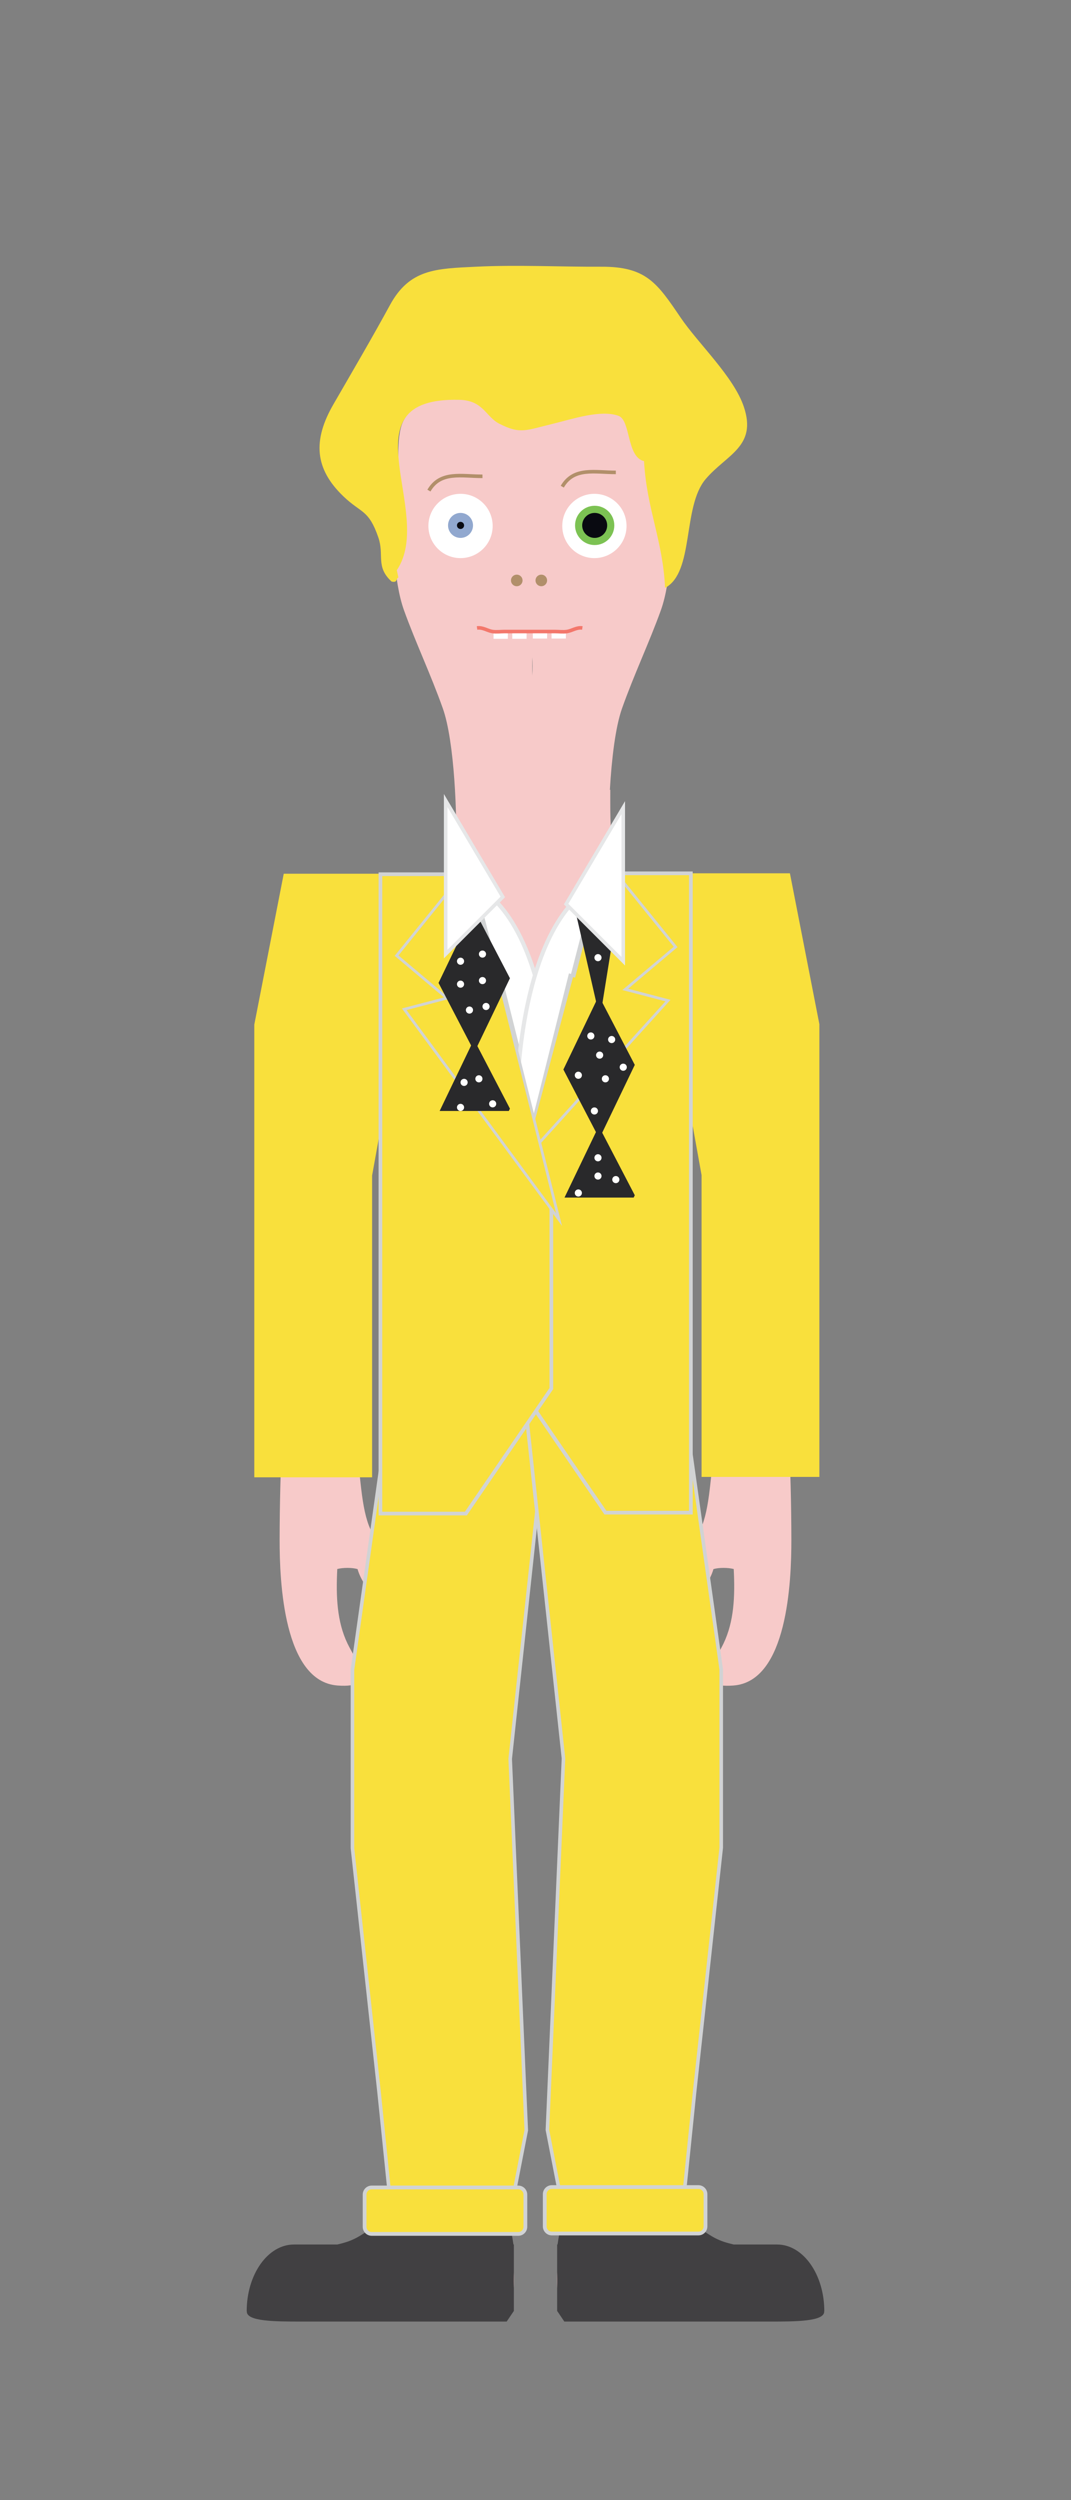 <?xml version="1.0" encoding="utf-8"?>
<!-- Generator: Adobe Illustrator 16.0.0, SVG Export Plug-In . SVG Version: 6.00 Build 0)  -->
<!DOCTYPE svg PUBLIC "-//W3C//DTD SVG 1.1//EN" "http://www.w3.org/Graphics/SVG/1.1/DTD/svg11.dtd">
<svg version="1.1" id="Layer_1" xmlns="http://www.w3.org/2000/svg" xmlns:xlink="http://www.w3.org/1999/xlink" x="0px" y="0px"
	 width="300px" height="700px" viewBox="0 0 300 700" enable-background="new 0 0 300 700" xml:space="preserve">
<rect x="0" y="0" width="300" height="700" fill="#808080" stroke="none"/>
<g>
	<rect x="114.5" y="295.263" fill="#FFFFFF" width="4" height="4"/>
	<g>
		<path fill="#F7CAC9" d="M116.223,110.841l1.217-1.218C116.936,110.003,116.516,110.407,116.223,110.841z"/>
		<path fill="#F7CAC9" d="M117.723,109.341l-0.283,0.282c0.5-0.375,1.09-0.723,1.762-1.042c0.014-0.239,0.029-0.479,0.021-0.74
			L117.723,109.341z"/>
		<path fill="#F7CAC9" d="M180.838,109.624l1.219,1.218C181.762,110.407,181.344,110.003,180.838,109.624z"/>
		<path fill="#F7CAC9" d="M180.557,109.341l-1.5-1.5c-0.008,0.261,0.006,0.501,0.021,0.74c0.672,0.319,1.262,0.667,1.76,1.042
			L180.557,109.341z"/>
		<path fill="#F7CAC9" d="M221.631,640.805c-1.193-5.543-9.195-4.303-13.84-5.26c-5.59-1.152-10.818-3.967-15.459-6.775
			c-5.246-3.174-9.303-4.842-9.701-11.965c-0.035-0.629-0.209-1.309-0.352-1.967l0.035-2.389l3.117-208.092
			c1.744-0.219,3.514-0.41,5.324-0.561c0.787-15.492,0.152-31.287,0.152-46.848c0-15.91,4.387-42.156,0.215-58.218v-0.864
			c5.785,8.212,4.488,25.388,6.496,35.332c3.08,15.244-1.105,25.893-0.945,42.494c0.092,9.52,5.977,18.668,4.006,27.475
			c-1.742,7.785-1.488,17.32-4.006,23.973c-2.268,5.998-8.156,8-7.219,14.223c1.436,9.516,8.363,4.873,10.395-2.045
			c1.582-0.455,4.074-0.428,5.674-0.021c0.396,7.76,0.07,14.734-2.85,20.848c-2.555,5.352-8.811,12.6,2.727,11.777
			c15.191-1.082,16.287-29.188,16.273-40.777c-0.041-40.406-4.268-82.045-10.977-120.023c-1.475-8.35-2.035-18.836-6.748-26.306
			c-4.146-6.571-11.523-11.363-16.596-17.358c-1.41-2.181-3.428-3.892-4.703-6.116c-11.953-20.836-11.736-23.644-11.699-40.239
			l-0.117,0.047c0.502-8.744,1.561-17.609,3.404-22.809c3.361-9.487,7.646-18.492,10.869-27.449
			c1.494-4.156,2.385-9.862,2.703-15.685c0.316-5.823,0.062-11.763-0.73-16.388c-0.893-5.206,0.443-14.911-1.379-19.977
			c-1.736-4.826-6.328-5.452-6.623-10.26c-3.217-1.525-8.227-2.398-13.287-2.484c-7.086-0.123-14.244,1.294-16.652,4.587
			c-2.406-3.292-9.564-4.709-16.65-4.587c-5.061,0.086-10.07,0.958-13.287,2.484c-0.297,4.808-4.887,5.434-6.623,10.26
			c-1.822,5.066-0.486,14.771-1.379,19.977c-0.793,4.625-1.047,10.565-0.73,16.388c0.318,5.822,1.209,11.528,2.703,15.685
			c3.223,8.957,7.508,17.962,10.869,27.449c3.275,9.241,4.074,30.053,3.68,41.192c-1.426,5.407-4.357,11.326-10.371,21.808
			c-1.275,2.225-3.293,3.936-4.703,6.116c-5.072,5.996-12.449,10.787-16.596,17.358c-4.713,7.47-5.273,17.956-6.748,26.306
			c-6.709,37.979-10.936,79.617-10.977,120.023c-0.014,11.59,1.082,39.695,16.273,40.777c11.537,0.822,5.281-6.426,2.727-11.777
			c-2.92-6.113-3.246-13.088-2.85-20.848c1.6-0.406,4.092-0.434,5.674,0.021c2.031,6.918,8.959,11.561,10.395,2.045
			c0.938-6.223-4.951-8.225-7.219-14.223c-2.518-6.652-2.264-16.188-4.006-23.973c-1.971-8.807,3.914-17.955,4.006-27.475
			c0.16-16.602-4.025-27.25-0.945-42.494c2.008-9.943,0.711-27.119,6.496-35.332v0.864c-4.172,16.062,0.215,42.308,0.215,58.218
			c0,15.561-0.635,31.355,0.152,46.848c1.811,0.15,3.58,0.342,5.324,0.561l3.117,208.092l0.035,2.389
			c-0.143,0.658-0.316,1.338-0.352,1.967c-0.398,7.123-4.455,8.791-9.701,11.965c-4.641,2.809-9.869,5.623-15.459,6.775
			c-4.645,0.957-12.646-0.283-13.84,5.26c-1.65,7.67,5.926,6.322,10.852,7.076c2.783,0.426,4.879,1.475,7.816,1.592
			c3.256,0.129,6.75-0.205,9.908-0.658c6.578-0.943,13.289-0.998,20.1-1.684c5.936-0.598,15.379,1.533,16.658-5.301
			c1.5-8.014-3.166-15.459-2.334-23.025l0.066-4.193h0.027l-0.014-0.939l0.014-0.904c-0.008,0-0.018,0-0.027-0.002l-3.066-204.719
			c3.023,0.375,6.146,0.658,9.42,0.799v0.104c0.039,0,0.08,0,0.119,0c0.711,0,1.396-0.023,2.092-0.039
			c0.695,0.016,1.381,0.039,2.092,0.039c0.039,0,0.08,0,0.119,0v-0.104c3.273-0.141,6.396-0.424,9.42-0.799l-3.066,204.719
			c-0.01,0.002-0.02,0.002-0.027,0.002l0.014,0.904l-0.014,0.939h0.027l0.066,4.193c0.832,7.566-3.834,15.012-2.334,23.025
			c1.279,6.834,10.723,4.703,16.658,5.301c6.811,0.686,13.521,0.74,20.1,1.684c3.158,0.453,6.652,0.787,9.908,0.658
			c2.938-0.117,5.033-1.166,7.816-1.592C215.705,647.127,223.281,648.475,221.631,640.805z M149.139,189.162
			c-0.07-1.721-0.066-3.454,0-5.202C149.205,185.708,149.209,187.441,149.139,189.162z"/>
		<path fill="#414042" d="M143.824,628.426c-0.805-5.479-2.088-10.498-2.123-14.197c-5.779-0.266-17.162-3.311-22.416-1.064
			c-2.57,1.098-10.441,7.469-13.283,9.322c-3.084,2.014-5.291,4.047-8.879,5.219c-0.793,0.26-1.682,0.494-2.637,0.721H82.33
			c-7.305,0-13.227,8.363-13.227,18.686h0.033C68.939,649.996,77.141,650,84.42,650h43.848c0.195,0,0.387-0.004,0.58-0.006V650
			h13.082l1.947-2.889h0.062v-18.686H143.824z"/>
		<path fill="#414042" d="M156.178,628.426c0.805-5.479,2.088-10.498,2.123-14.197c5.779-0.266,17.162-3.311,22.416-1.064
			c2.568,1.098,10.439,7.469,13.283,9.322c3.084,2.014,5.291,4.047,8.879,5.219c0.791,0.26,1.68,0.494,2.637,0.721h12.156
			c7.305,0,13.225,8.363,13.225,18.686h-0.031c0.195,2.885-8.004,2.889-15.283,2.889h-43.848c-0.195,0-0.387-0.004-0.58-0.006V650
			h-13.082l-1.947-2.889h-0.062v-18.686H156.178z"/>
	</g>
	<circle fill="#FFFFFF" cx="166.5" cy="147.263" r="9"/>
	<circle fill="#FFFFFF" cx="129" cy="147.263" r="9"/>
	<circle fill="#B18F6A" cx="144.75" cy="162.513" r="1.625"/>
	<circle fill="#B18F6A" cx="151.625" cy="162.513" r="1.625"/>
	<rect x="138.25" y="176.856" fill="#FFFFFF" width="4" height="2"/>
	<rect x="143.5" y="176.856" fill="#FFFFFF" width="4" height="2"/>
	<rect x="154.5" y="176.78" fill="#FFFFFF" width="4" height="2"/>
	<rect x="149.25" y="176.78" fill="#FFFFFF" width="4" height="2"/>
	<path fill="none" stroke="#F3776B" stroke-miterlimit="10" d="M163.125,175.818c-1.615-0.225-2.867,0.771-4.306,1
		c-1.083,0.173-2.345,0-3.444,0c-2.5,0-5,0-7.5,0h1c-2.5,0-5,0-7.5,0c-1.1,0-2.361,0.173-3.444,0c-1.438-0.229-2.69-1.225-4.306-1"
		/>
	<path fill="#F9E03C" d="M111.594,161.677c-0.758,0.362-0.193,1.564-1.917,1.143c-4.53-4.193-1.982-7.353-3.7-12.342
		c-2.703-7.857-4.767-6.709-9.756-11.479c-8.092-7.733-8.68-15.677-2.809-25.826c5.273-9.117,11.036-18.969,15.826-27.767
		c5.529-10.154,12.959-10.187,24.077-10.729c11.647-0.568,23.429,0.054,35.089,0c12.592-0.059,15.651,4.53,22.249,14.249
		c4.971,7.325,14.869,16.523,17.706,24.97c3.757,11.182-4.845,13.345-10.709,20.258c-6.566,7.743-3.111,26.116-11.355,30.443
		c-0.624-13.409-5.148-22.005-5.893-35.488c-4.948-1.153-3.656-11.447-7.188-12.699c-5.012-1.778-12.934,0.938-18.227,2.215
		c-7.809,1.883-9.212,3.004-15.092,0.027c-3.875-1.961-4.459-6.543-11.22-6.709c-32.721-0.806-6.604,31.5-17.522,47.697
		L111.594,161.677z"/>
	<g>
		<polygon fill="#F9E03C" points="104.231,413.625 95.981,413.625 87.731,413.625 79.481,413.625 71.231,413.625 71.231,371.375 
			71.231,329.127 71.231,286.879 79.481,244.63 79.481,244.63 87.731,244.63 95.981,244.63 111.731,244.63 111.731,287.534 
			104.231,329.127 104.231,371.375 		"/>
		<path fill="#FFFFFF" stroke="#E6E7E8" stroke-width="1.152" stroke-miterlimit="10" d="M132.449,247.488
			c23.69,11.975,25.729,69.002,19.853,95.426c-11.271,0.531-13.081,0.357-16.801-11.852c-2.712-8.902-7.963-18.541-9.606-26.775
			c-1.698-8.505-1.111-21.347-1.441-30.246c-0.52-13.979,1.728-17.204,5.996-26.553H132.449z"/>
		<polygon fill="#F9E03C" stroke="#D1D3D4" stroke-width="0.768" stroke-miterlimit="10" points="156.587,339.031 140.103,273.11 
			139.521,273.262 131.062,240.442 111.093,265.131 125.194,277.014 113.231,280.145 		"/>
		<polygon fill="#F9E03C" stroke="#D1D3D4" stroke-miterlimit="10" points="142.731,620.457 134.481,620.457 126.231,620.457 
			117.981,620.457 109.731,620.457 106.231,586.256 98.727,517.457 98.727,467.525 109.731,389.457 117.981,389.457 
			126.231,389.457 134.481,389.457 142.731,389.457 154.111,388.631 142.912,492.457 147.412,596.457 		"/>
		<path fill="#F9E03C" stroke="#D1D3D4" stroke-width="1.054" stroke-miterlimit="10" d="M102.129,623.457c0,1.105,0.886,2,1.979,2
			h41.074c1.093,0,1.979-0.895,1.979-2v-9c0-1.104-0.887-2-1.979-2h-41.074c-1.094,0-1.979,0.896-1.979,2V623.457z"/>
	</g>
	<g>
		<polygon fill="#F9E03C" points="196.518,413.51 204.768,413.51 213.018,413.51 221.268,413.51 229.518,413.51 229.518,371.262 
			229.518,329.014 229.518,286.765 221.268,244.516 221.268,244.516 213.018,244.516 204.768,244.516 189.018,244.516 
			189.018,287.419 196.518,329.014 196.518,371.262 		"/>
		<path fill="#FFFFFF" stroke="#E6E7E8" stroke-width="1.152" stroke-miterlimit="10" d="M167.3,247.374
			c-23.69,11.975-25.729,69.003-19.853,95.427c11.271,0.529,13.081,0.357,16.801-11.852c2.712-8.902,7.963-18.543,9.606-26.775
			c1.698-8.506,1.111-21.348,1.441-30.247c0.52-13.979-1.728-17.204-5.996-26.553H167.3z"/>
		<polygon fill="#F9E03C" stroke="#D1D3D4" stroke-width="0.768" stroke-miterlimit="10" points="143.162,338.916 159.646,272.996 
			160.228,273.148 168.687,240.328 188.656,265.017 174.555,276.9 186.518,280.031 		"/>
		<polygon fill="#F9E03C" stroke="#D1D3D4" stroke-miterlimit="10" points="158.018,620.344 166.268,620.344 174.518,620.344 
			182.768,620.344 191.018,620.344 194.518,586.143 202.022,517.344 202.022,467.412 191.018,389.344 182.768,389.344 
			174.518,389.344 166.268,389.344 158.018,389.344 146.638,388.516 157.837,492.344 153.337,596.344 		"/>
		<path fill="#F9E03C" stroke="#D1D3D4" stroke-width="1.054" stroke-miterlimit="10" d="M197.62,623.344c0,1.104-0.886,2-1.979,2
			h-41.074c-1.093,0-1.979-0.896-1.979-2v-9c0-1.105,0.887-2,1.979-2h41.074c1.094,0,1.979,0.895,1.979,2V623.344z"/>
		<polygon fill="#F9E03C" stroke="#D1D3D4" stroke-width="1.032" stroke-miterlimit="10" points="145.638,388.516 169.578,423.516 
			193.518,423.516 193.518,334.016 193.518,244.516 169.578,244.516 169.578,244.516 145.638,334.016 		"/>
	</g>
	<polygon fill="#F9E03C" stroke="#D1D3D4" stroke-width="1.032" stroke-miterlimit="10" points="154.439,388.773 130.5,423.773 
		106.561,423.773 106.561,334.272 106.561,244.772 130.5,244.772 130.5,244.772 154.439,334.272 	"/>
	<polygon fill="#F9E03C" stroke="#D1D3D4" stroke-width="0.768" stroke-miterlimit="10" points="146.375,325.16 160.236,273.109 
		160.818,273.262 169.277,240.442 189.246,265.131 175.145,277.014 187.107,280.146 	"/>
	<polygon fill="#F9E03C" stroke="#D1D3D4" stroke-width="0.768" stroke-miterlimit="10" points="156.587,341.459 140.103,275.537 
		139.521,275.689 131.062,242.87 111.093,267.559 125.194,279.441 113.231,282.574 	"/>
	<path fill="none" stroke="#B18F6A" stroke-miterlimit="10" d="M157.5,136.263c3.231-5.575,9.205-3.979,15-4"/>
	<path fill="none" stroke="#B18F6A" stroke-miterlimit="10" d="M120.146,137.361c3.231-5.574,9.205-3.979,15-4"/>
	<polygon fill="#29292B" points="167.887,318.801 157.811,299.451 167.732,278.801 177.811,298.151 	"/>
	<polygon fill="#29292B" points="177.498,335.305 177.811,334.654 167.732,315.305 158.123,335.305 	"/>
	<polygon fill="#29292B" points="160.338,249.421 160.15,250.595 168.054,285.181 173.851,249.081 	"/>
	<polygon fill="#29292B" points="132.916,294.55 122.84,275.199 132.762,254.55 142.84,273.899 	"/>
	<polygon fill="#29292B" points="142.527,311.053 142.84,310.402 132.762,291.053 123.152,311.053 	"/>
	<polygon fill="#FFFFFF" stroke="#E6E7E8" stroke-miterlimit="10" points="140.84,251.13 124.84,267.131 124.84,224.13 	"/>
	<polygon fill="#FFFFFF" stroke="#E6E7E8" stroke-miterlimit="10" points="158.578,253.13 174.578,269.13 174.578,226.13 	"/>
	<circle fill="#FFFFFF" cx="167.967" cy="295.42" r="1"/>
	<circle fill="#FFFFFF" cx="166.5" cy="311.053" r="1"/>
	<circle fill="#FFFFFF" cx="129" cy="269.13" r="1"/>
	<circle fill="#FFFFFF" cx="135.146" cy="274.55" r="1"/>
	<circle fill="#FFFFFF" cx="131.5" cy="282.801" r="1"/>
	<circle fill="#FFFFFF" cx="129" cy="275.55" r="1"/>
	<circle fill="#FFFFFF" cx="134.146" cy="302.053" r="1"/>
	<circle fill="#FFFFFF" cx="129" cy="310.053" r="1"/>
	<circle fill="#FFFFFF" cx="169.578" cy="302.052" r="1"/>
	<circle fill="#FFFFFF" cx="162" cy="301.052" r="1"/>
	<circle fill="#FFFFFF" cx="167.5" cy="329.27" r="1"/>
	<circle fill="#FFFFFF" cx="138" cy="309.053" r="1"/>
	<circle fill="#FFFFFF" cx="135.146" cy="267.131" r="1"/>
	<circle fill="#FFFFFF" cx="167.5" cy="268.13" r="1"/>
	<circle fill="#FFFFFF" cx="171.33" cy="291.053" r="1"/>
	<circle fill="#FFFFFF" cx="165.5" cy="290.053" r="1"/>
	<circle fill="#FFFFFF" cx="167.5" cy="324.16" r="1"/>
	<circle fill="#FFFFFF" cx="172.5" cy="330.269" r="1"/>
	<circle fill="#FFFFFF" cx="130" cy="303.052" r="1"/>
	<circle fill="#FFFFFF" cx="136.146" cy="281.801" r="1"/>
	<circle fill="#FFFFFF" cx="162" cy="334.016" r="1"/>
	<circle fill="#FFFFFF" cx="174.578" cy="298.801" r="1"/>
	<circle fill="#91A8CF" cx="129" cy="147.106" r="3.5"/>
	<circle fill="#7CC253" cx="166.578" cy="147.106" r="5.5"/>
	<circle fill="#090A11" cx="166.578" cy="147.106" r="3.5"/>
	<circle fill="#090A11" cx="129" cy="147.106" r="1"/>
</g>
</svg>
